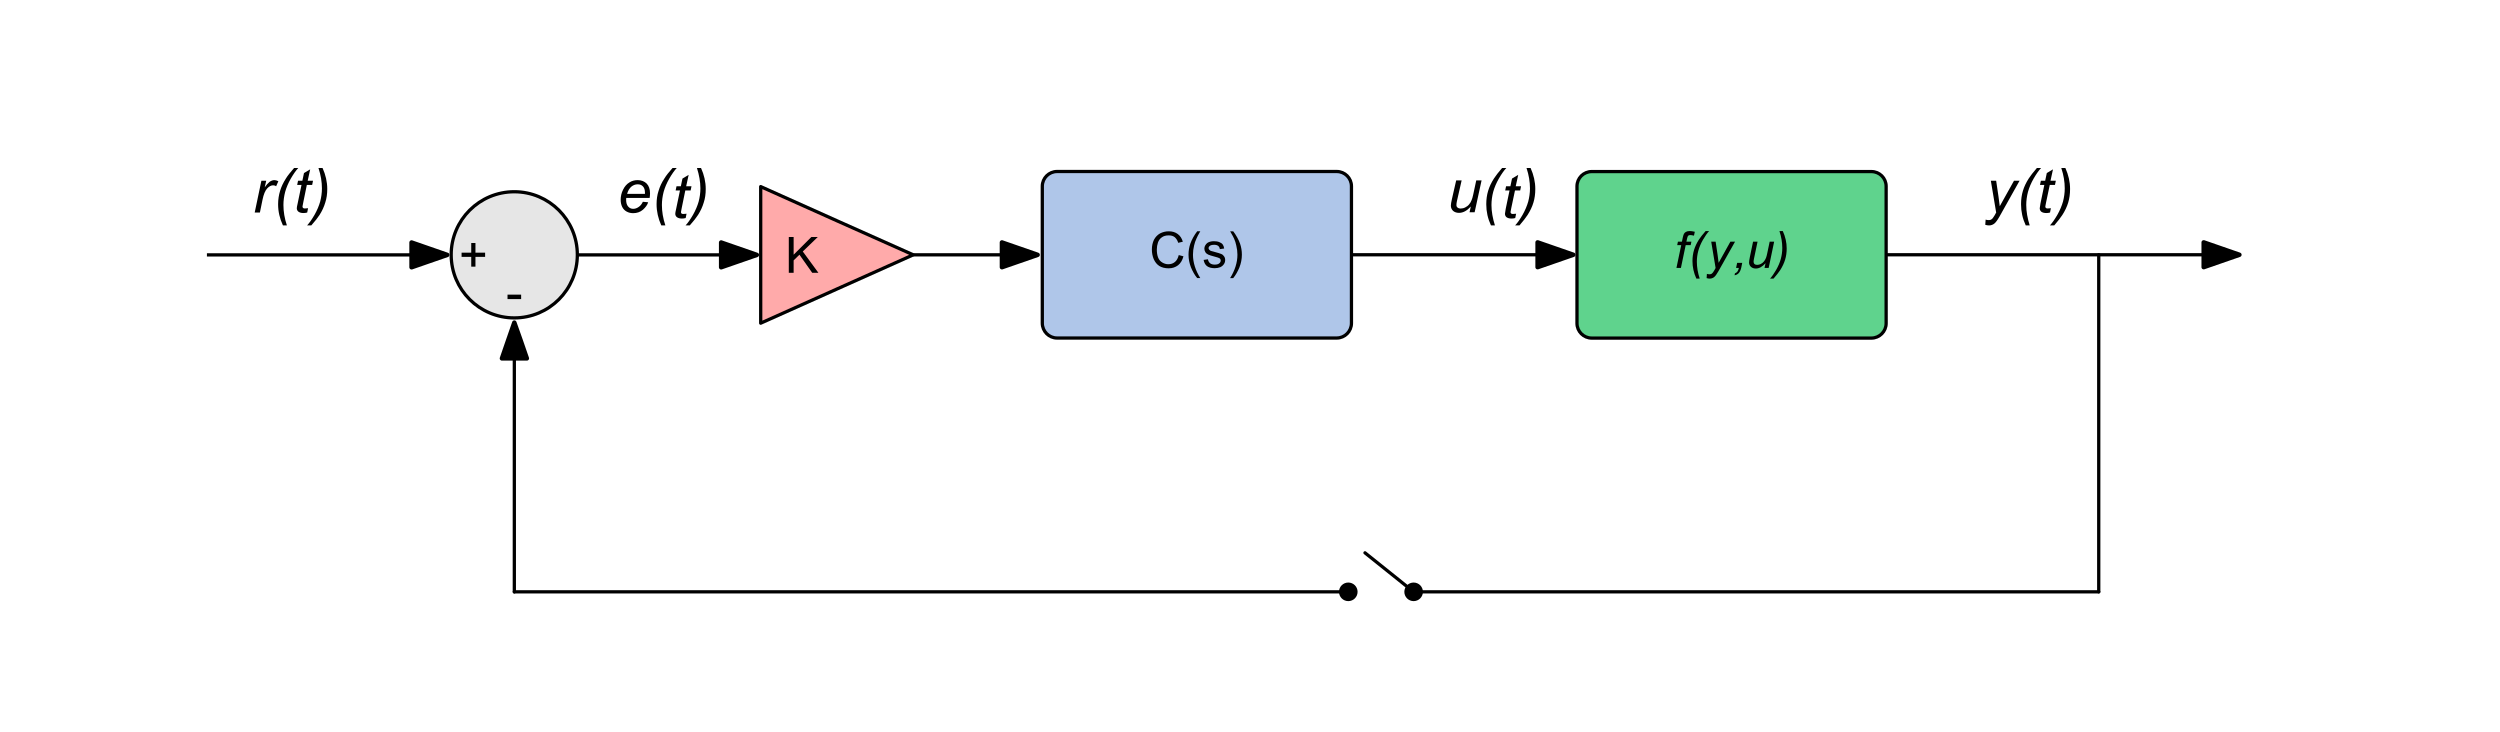<?xml version="1.0" encoding="UTF-8" standalone="no"?>
<!-- Creator: CorelDRAW X6 -->

<svg
   xmlns:dc="http://purl.org/dc/elements/1.1/"
   xmlns:cc="http://creativecommons.org/ns#"
   xmlns:rdf="http://www.w3.org/1999/02/22-rdf-syntax-ns#"
   xmlns:svg="http://www.w3.org/2000/svg"
   xmlns="http://www.w3.org/2000/svg"
   xmlns:sodipodi="http://sodipodi.sourceforge.net/DTD/sodipodi-0.dtd"
   xmlns:inkscape="http://www.inkscape.org/namespaces/inkscape"
   xml:space="preserve"
   width="714.898"
   height="209.303"
   version="1.1"
   style="fill-rule:evenodd"
   viewBox="0 0 20192.3 5911.9"
   id="svg2985"
   inkscape:version="0.92.3pre0 (f5a6572, 2018-03-03)"
   sodipodi:docname="diagram5Opened.svg"><sodipodi:namedview
     pagecolor="#ffffff"
     bordercolor="#666666"
     borderopacity="1"
     objecttolerance="10"
     gridtolerance="10"
     guidetolerance="10"
     inkscape:pageopacity="0"
     inkscape:pageshadow="2"
     inkscape:window-width="1920"
     inkscape:window-height="1017"
     id="namedview3080"
     showgrid="false"
     inkscape:zoom="1.2309637"
     inkscape:cx="83.792335"
     inkscape:cy="50.521644"
     inkscape:window-x="-8"
     inkscape:window-y="-8"
     inkscape:window-maximized="1"
     inkscape:current-layer="svg2985"
     inkscape:snap-bbox="false"
     inkscape:bbox-paths="false"
     inkscape:snap-bbox-edge-midpoints="true"
     inkscape:snap-bbox-midpoints="true"
     inkscape:document-units="mm"
     units="px"
     fit-margin-left="0.5"
     fit-margin-top="0.5"
     fit-margin-right="0.5"
     fit-margin-bottom="0.5"
     inkscape:object-nodes="true"
     inkscape:object-paths="true"
     inkscape:snap-intersection-paths="true"
     inkscape:snap-smooth-nodes="true"
     inkscape:snap-midpoints="true"
     inkscape:snap-object-midpoints="true"
     inkscape:snap-center="true" /><defs
     id="defs2987"><style
       type="text/css"
       id="style2989">
   
    .str1 {stroke:#373435;stroke-width:26.481}
    .str0 {stroke:black;stroke-width:26.481}
    .str4 {stroke:black;stroke-width:26.481;stroke-linecap:round}
    .str3 {stroke:black;stroke-width:26.481;stroke-linecap:round;stroke-linejoin:round}
    .str2 {stroke:black;stroke-width:26.521;stroke-linecap:round;stroke-linejoin:round}
    .str5 {stroke:black;stroke-width:36.239;stroke-linecap:round;stroke-linejoin:round}
    .fil6 {fill:none}
    .fil3 {fill:#FFF688}
    .fil7 {fill:black}
    .fil0 {fill:#5FD38D}
    .fil2 {fill:#AFC6E9}
    .fil5 {fill:#E6E6E6}
    .fil4 {fill:#FFAAAA}
    .fil1 {fill:black;fill-rule:nonzero}
   
  </style></defs><path
     style="fill:#5fd38d;stroke:#000000;stroke-width:26.481"
     inkscape:connector-curvature="0"
     id="path2993"
     d="m 12856.301,1385.77 2259,0 c 66,0 119,53 119,119 l 0,1107 c 0,65 -53,119 -119,119 l -2259,0 c -66,0 -119,-54 -119,-119 l 0,-1107 c 0,-66 53,-119 119,-119 z"
     class="fil0 str0" /><path
     style="fill:#000000;fill-rule:nonzero"
     inkscape:connector-curvature="0"
     d="m 2057.052,1716.77 54,-257 39,0 -12,53 c 14,-20 27,-34 39,-44 13,-9 26,-14 39,-14 9,0 20,3 32,9 l -18,41 c -7,-6 -16,-8 -24,-8 -16,0 -32,8 -48,25 -16,17 -29,48 -38,92 l -21,103 -42,0 z"
     class="fil1"
     id="text2999" /><path
     style="fill:#000000;fill-rule:nonzero"
     inkscape:connector-curvature="0"
     d="m 2285.052,1820.77 c -26,-56 -39,-112 -39,-171 0,-39 6,-75 16,-108 10,-34 26,-67 47,-100 13,-22 36,-50 66,-85 l 34,0 c -19,20 -39,49 -60,85 -21,37 -36,72 -46,108 -9,35 -14,70 -14,106 0,53 9,108 28,165 l -32,0 z"
     class="fil1"
     id="path3018" /><path
     style="fill:#000000;fill-rule:nonzero"
     inkscape:connector-curvature="0"
     d="m 2488.052,1681.77 -7,35 c -11,3 -21,4 -31,4 -17,0 -31,-4 -41,-12 -8,-7 -12,-16 -12,-27 0,-5 2,-18 7,-39 l 31,-149 -35,0 7,-34 35,0 13,-62 50,-30 -20,92 43,0 -7,34 -43,0 -29,142 c -4,18 -6,29 -6,32 0,6 2,10 5,12 3,3 7,4 14,4 10,0 18,-1 26,-2 z"
     class="fil1"
     id="path3020" /><path
     style="fill:#000000;fill-rule:nonzero"
     inkscape:connector-curvature="0"
     d="m 2605.052,1356.77 c 25,56 38,112 38,170 0,40 -5,76 -16,109 -10,34 -25,67 -46,100 -14,22 -36,50 -67,85 l -34,0 c 19,-20 39,-49 60,-85 21,-37 36,-73 46,-108 9,-35 14,-70 14,-106 0,-53 -9,-108 -28,-165 l 33,0 z"
     class="fil1"
     id="path3022" /><g
     id="g4245"
     transform="translate(169.474,-403.254)"><path
       id="text3007"
       class="fil1"
       d="m 15865.479,2219.024 3,-42 c 9,3 17,4 26,4 9,0 16,-2 21,-6 8,-5 15,-15 24,-30 l 14,-25 -43,-257 43,0 19,129 c 4,26 7,51 10,77 l 115,-206 45,0 -163,291 c -16,28 -30,47 -42,56 -12,9 -26,14 -42,14 -10,0 -20,-2 -30,-5 z"
       inkscape:connector-curvature="0"
       style="fill:#000000;fill-rule:nonzero" /><path
       id="path3032"
       class="fil1"
       d="m 16192.479,2224.024 c -26,-56 -38,-112 -38,-171 0,-39 5,-75 15,-108 10,-34 26,-67 47,-100 14,-22 36,-50 66,-85 l 34,0 c -19,20 -39,49 -60,85 -21,37 -36,72 -46,108 -9,35 -14,70 -14,106 0,53 10,108 28,165 l -32,0 z"
       inkscape:connector-curvature="0"
       style="fill:#000000;fill-rule:nonzero" /><path
       id="path3034"
       class="fil1"
       d="m 16395.479,2085.024 -7,35 c -10,3 -21,4 -30,4 -18,0 -32,-4 -42,-12 -7,-7 -11,-16 -11,-27 0,-5 2,-18 6,-39 l 31,-149 -35,0 7,-34 35,0 13,-62 50,-30 -20,92 43,0 -7,34 -42,0 -30,142 c -4,18 -6,29 -6,32 0,6 2,10 5,12 3,3 8,4 14,4 10,0 19,-1 26,-2 z"
       inkscape:connector-curvature="0"
       style="fill:#000000;fill-rule:nonzero" /><path
       id="path3036"
       class="fil1"
       d="m 16512.479,1760.024 c 25,56 38,112 38,170 0,40 -5,76 -15,109 -10,34 -26,67 -47,100 -14,22 -36,50 -66,85 l -35,0 c 19,-20 39,-49 60,-85 21,-37 36,-73 46,-108 9,-35 14,-70 14,-106 0,-53 -9,-108 -28,-165 l 33,0 z"
       inkscape:connector-curvature="0"
       style="fill:#000000;fill-rule:nonzero" /></g><g
     id="g4251"
     transform="translate(169.474,-451.93)"><path
       id="text3011"
       class="fil1"
       d="m 11710.022,2120.2 c -31,34 -62,51 -95,51 -19,0 -35,-5 -48,-16 -12,-12 -18,-26 -18,-42 0,-11 3,-29 9,-55 l 34,-149 44,0 -38,167 c -3,13 -4,24 -4,32 0,9 3,16 9,20 6,5 14,8 26,8 12,0 25,-3 36,-9 12,-6 23,-14 31,-24 9,-10 16,-22 21,-36 4,-8 8,-24 13,-46 l 24,-112 43,0 -56,257 -41,0 10,-46 z"
       inkscape:connector-curvature="0"
       style="fill:#000000;fill-rule:nonzero" /><path
       id="path3039"
       class="fil1"
       d="m 11873.022,2272.7 c -26,-56 -38,-112 -38,-171 0,-39 5,-75 15,-108 10,-34 26,-67 47,-100 14,-22 36,-50 66,-85 l 34,0 c -19,20 -39,49 -60,85 -21,37 -36,72 -46,108 -9,35 -14,70 -14,106 0,53 10,108 28,165 l -32,0 z"
       inkscape:connector-curvature="0"
       style="fill:#000000;fill-rule:nonzero" /><path
       id="path3041"
       class="fil1"
       d="m 12076.022,2178.2 -7,35 c -10,3 -21,4 -30,4 -18,0 -32,-4 -42,-12 -7,-7 -11,-16 -11,-27 0,-5 2,-18 6,-39 l 31,-149 -35,0 7,-34 35,0 13,-62 50,-30 -20,92 43,0 -7,34 -42,0 -30,142 c -4,18 -6,29 -6,32 0,6 2,10 5,12 3,3 8,4 14,4 10,0 19,-1 26,-2 z"
       inkscape:connector-curvature="0"
       style="fill:#000000;fill-rule:nonzero" /><path
       id="path3043"
       class="fil1"
       d="m 12193.022,1808.7 c 25,56 38,112 38,170 0,40 -5,76 -15,109 -10,34 -26,67 -47,100 -14,22 -36,50 -66,85 l -35,0 c 19,-20 39,-49 60,-85 21,-37 36,-73 46,-108 9,-35 14,-70 14,-106 0,-53 -9,-108 -28,-165 l 33,0 z"
       inkscape:connector-curvature="0"
       style="fill:#000000;fill-rule:nonzero" /></g><path
     style="fill:#000000;fill-rule:nonzero"
     inkscape:connector-curvature="0"
     d="m 5192.052,1629.77 43,4 c -6,21 -21,41 -42,60 -22,19 -49,28 -79,28 -19,0 -37,-4 -53,-13 -15,-8 -28,-21 -36,-38 -8,-17 -12,-36 -12,-57 0,-28 6,-55 19,-81 13,-27 30,-46 51,-59 20,-13 43,-19 67,-19 30,0 55,10 73,28 18,19 27,45 27,78 0,12 -1,25 -3,38 l -189,0 c -1,5 -1,10 -1,14 0,24 5,42 16,55 11,13 25,19 41,19 15,0 30,-5 44,-15 15,-10 26,-24 34,-42 z m -127,-64 144,0 c 0,-5 0,-8 0,-10 0,-22 -5,-38 -16,-50 -11,-12 -25,-17 -43,-17 -18,0 -35,6 -51,19 -15,13 -27,32 -34,58 z"
     class="fil1"
     id="text3015" /><path
     style="fill:#000000;fill-rule:nonzero"
     inkscape:connector-curvature="0"
     d="m 5341.052,1820.77 c -25,-56 -38,-112 -38,-171 0,-39 5,-75 16,-108 10,-34 25,-67 47,-100 13,-22 35,-50 66,-85 l 34,0 c -19,20 -39,49 -60,85 -21,37 -36,72 -46,108 -9,35 -14,70 -14,106 0,53 9,108 28,165 l -33,0 z"
     class="fil1"
     id="path3046" /><path
     style="fill:#000000;fill-rule:nonzero"
     inkscape:connector-curvature="0"
     d="m 5545.052,1726.27 -7,35 c -11,3 -21,4 -31,4 -17,0 -31,-4 -41,-12 -8,-7 -12,-16 -12,-27 0,-5 2,-18 7,-39 l 31,-149 -35,0 7,-34 35,0 13,-62 50,-30 -20,92 43,0 -7,34 -43,0 -29,142 c -4,18 -6,29 -6,32 0,6 2,10 4,12 3,3 8,4 15,4 10,0 18,-1 26,-2 z"
     class="fil1"
     id="path3048" /><path
     style="fill:#000000;fill-rule:nonzero"
     inkscape:connector-curvature="0"
     d="m 5662.052,1356.77 c 25,56 38,112 38,170 0,40 -5,76 -16,109 -10,34 -25,67 -46,100 -14,22 -36,50 -67,85 l -34,0 c 19,-20 39,-49 60,-85 21,-37 36,-73 46,-108 9,-35 14,-70 14,-106 0,-53 -10,-108 -28,-165 l 33,0 z"
     class="fil1"
     id="path3050" /><polygon
     style="fill:#ffaaaa;stroke:#000000;stroke-width:26.521;stroke-linecap:round;stroke-linejoin:round"
     transform-center-x="-6.106"
     randomized="0"
     rounded="0"
     flatsided="false"
     arg2="1.047"
     arg1="0"
     r2="18.947"
     r1="37.894"
     cy="502.334"
     cx="128.794"
     sides="3"
     type="star"
     role="line"
     linespacing="125%"
     points="6211,2503 5595,2779 4979,3055 4979,2503 4979,1952 5595,2228 "
     class="fil4 str2"
     id="path5408"
     transform="translate(1165.01,-444.73)" /><polygon
     style="fill:#000000;fill-rule:nonzero"
     points="5206,2648 5206,2359 5245,2359 5245,2502 5388,2359 5440,2359 5319,2476 5445,2648 5395,2648 5292,2502 5245,2548 5245,2648 "
     class="fil1"
     id="text3019"
     transform="translate(1165.01,-444.73)" /><path
     style="fill:#e6e6e6;stroke:#000000;stroke-width:26.481"
     inkscape:connector-curvature="0"
     type="arc"
     cx="535.886"
     cy="513.951"
     rx="15.152"
     ry="15.152"
     d="m 4663.052,2057.769 c 0,282 -228,510 -509,510 -282,0 -510,-228 -510,-510 0,-281 228,-509 510,-509 281,0 509,228 509,509 z"
     class="fil5 str0"
     id="path3822" /><line
     style="fill:none;stroke:#000000;stroke-width:26.481"
     connector-curvature="0"
     y2="2058.27"
     x2="8092.589"
     y1="2058.27"
     x1="7376.01"
     class="fil6 str0"
     id="path3824" /><line
     style="fill:none;stroke:#000000;stroke-width:26.481"
     connector-curvature="0"
     y2="2057.77"
     x2="17871.359"
     y1="2057.77"
     x1="15234.303"
     class="fil6 str0"
     id="path4270" /><line
     style="fill:none;stroke:#000000;stroke-width:26.481;stroke-linecap:round;stroke-linejoin:round"
     connector-curvature="0"
     y2="4780.27"
     x2="4154.052"
     y1="4780.27"
     x1="10854.061"
     class="fil6 str3"
     id="path4276" /><line
     style="fill:none;stroke:#000000;stroke-width:26.481;stroke-linecap:round;stroke-linejoin:round"
     connector-curvature="0"
     y2="2057.77"
     x2="16951.49"
     y1="4780.27"
     x1="16951.49"
     class="fil6 str3"
     id="path4278" /><line
     style="fill:none;stroke:#000000;stroke-width:26.481;stroke-linecap:round"
     connector-curvature="0"
     y2="4780.77"
     x2="4154.052"
     y1="2621.771"
     x1="4154.052"
     class="fil6 str4"
     id="path4646" /><polygon
     style="fill:#000000;fill-rule:nonzero"
     points="2169,2599 2135,2599 2135,2520 2057,2520 2057,2486 2135,2486 2135,2408 2169,2408 2169,2486 2247,2486 2247,2520 2169,2520 "
     class="fil1"
     id="text5390"
     transform="translate(1671.052,-445.23)" /><polygon
     style="fill:#000000;fill-rule:nonzero"
     points="2538,2861 2428,2861 2428,2825 2538,2825 "
     class="fil1"
     id="text5394"
     transform="translate(1671.052,-445.23)" /><line
     style="fill:none;stroke:#000000;stroke-width:26.481"
     connector-curvature="0"
     y2="2058.771"
     x2="5906.172"
     y1="2058.771"
     x1="4667.359"
     class="fil6 str0"
     id="path5410" /><line
     style="fill:none;stroke:#000000;stroke-width:26.481"
     connector-curvature="0"
     y2="2058.771"
     x2="3590.052"
     y1="2058.771"
     x1="1671.052"
     class="fil6 str0"
     id="path5412" /><polygon
     style="fill:#000000;stroke:#000000;stroke-width:36.239;stroke-linecap:round;stroke-linejoin:round"
     transform-center-x="-1.429"
     randomized="0"
     rounded="0"
     flatsided="false"
     arg2="1.047"
     arg1="0"
     r2="3.037"
     r1="6.074"
     cy="45.856"
     cx="49.286"
     sides="3"
     type="star"
     points="1797,2454 1941,2504 1797,2554 1653,2604 1653,2504 1653,2404 "
     class="fil7 str5"
     id="path5980"
     transform="translate(1671.052,-445.23)" /><polygon
     style="fill:#000000;stroke:#000000;stroke-width:36.239;stroke-linecap:round;stroke-linejoin:round"
     transform-center-x="-1.429"
     randomized="0"
     rounded="0"
     flatsided="false"
     arg2="1.047"
     arg1="0"
     r2="3.037"
     r1="6.074"
     cy="45.856"
     cx="49.286"
     sides="3"
     type="star"
     points="2433,3195 2483,3051 2534,3195 2584,3340 2483,3340 2383,3340 "
     class="fil7 str5"
     id="path5980_0"
     transform="translate(1671.052,-445.23)" /><polygon
     style="fill:#000000;stroke:#000000;stroke-width:36.239;stroke-linecap:round;stroke-linejoin:round"
     transform-center-x="-1.429"
     randomized="0"
     rounded="0"
     flatsided="false"
     arg2="1.047"
     arg1="0"
     r2="3.037"
     r1="6.074"
     cy="45.856"
     cx="49.286"
     sides="3"
     type="star"
     points="4662,2604 4662,2504 4662,2404 4806,2454 4950,2504 4806,2554 "
     class="fil7 str5"
     id="path5980_1"
     transform="translate(1162.63,-445.23)" /><polygon
     style="fill:#000000;stroke:#000000;stroke-width:36.239;stroke-linecap:round;stroke-linejoin:round"
     transform-center-x="-1.429"
     randomized="0"
     rounded="0"
     flatsided="false"
     arg2="1.047"
     arg1="0"
     r2="3.037"
     r1="6.074"
     cy="45.856"
     cx="49.286"
     sides="3"
     type="star"
     points="15371,2387 15515,2437 15659,2487 15515,2537 15371,2587 15371,2487 "
     class="fil7 str5"
     id="path5980_5"
     transform="translate(2428.357,-429.23)" /><circle
     style="fill:#000000;stroke:#000000;stroke-width:28.246;stroke-linecap:round;stroke-linejoin:round;stroke-miterlimit:4;stroke-dasharray:none;stroke-opacity:1"
     id="path3084"
     cx="10890.048"
     cy="4780.27"
     r="60.939" /><circle
     id="path3149"
     style="fill:#000000;stroke:#000000;stroke-width:28.246;stroke-linecap:round;stroke-linejoin:round;stroke-miterlimit:4;stroke-dasharray:none;stroke-opacity:1"
     cx="11417.805"
     cy="4780.27"
     r="60.939" /><line
     id="line3151"
     class="fil6 str3"
     x1="16951.49"
     y1="4780.27"
     x2="11417.805"
     y2="4780.27"
     connector-curvature="0"
     style="fill:none;stroke:#000000;stroke-width:26.481;stroke-linecap:round;stroke-linejoin:round" /><path
     style="fill:#afc6e9;fill-rule:evenodd;stroke:#000000;stroke-width:26.481"
     inkscape:connector-curvature="0"
     id="path2999"
     role="line"
     linespacing="125%"
     d="m 8537.589,1385.27 2259,0 c 66,0 119,53 119,119 l 0,1106 c 0,66 -53,120 -119,120 l -2259,0 c -65,0 -119,-54 -119,-120 l 0,-1106 c 0,-66 54,-119 119,-119 z"
     class="fil2 str0" /><path
     style="fill:#000000;fill-rule:nonzero"
     inkscape:connector-curvature="0"
     d="m 9520.589,2060.269 38,10 c -8,31 -22,55 -43,72 -21,16 -46,25 -76,25 -31,0 -57,-7 -76,-19 -20,-13 -34,-31 -45,-55 -10,-25 -15,-50 -15,-78 0,-30 6,-56 17,-79 12,-22 28,-39 49,-51 22,-11 45,-17 70,-17 29,0 53,7 73,22 20,15 33,35 41,62 l -37,9 c -7,-21 -17,-36 -29,-46 -13,-10 -29,-14 -48,-14 -23,0 -41,5 -56,16 -15,10 -25,25 -31,42 -6,18 -9,37 -9,56 0,24 3,46 10,64 7,19 19,32 34,41 15,9 31,14 48,14 22,0 40,-6 55,-19 14,-12 24,-30 30,-55 z"
     class="fil1"
     id="text2991" /><path
     style="fill:#000000;fill-rule:nonzero"
     inkscape:connector-curvature="0"
     d="m 9669.589,2246.269 c -20,-24 -36,-53 -50,-86 -13,-33 -20,-68 -20,-103 0,-31 5,-61 15,-90 12,-33 30,-66 55,-99 l 25,0 c -16,27 -26,47 -31,59 -8,18 -15,36 -19,56 -6,25 -9,49 -9,74 0,63 20,126 59,189 l -25,0 z"
     class="fil1"
     id="path3002" /><path
     style="fill:#000000;fill-rule:nonzero"
     inkscape:connector-curvature="0"
     d="m 9721.589,2099.269 35,-5 c 2,14 8,24 17,32 9,7 21,11 37,11 17,0 29,-3 37,-10 8,-6 12,-14 12,-23 0,-8 -4,-15 -11,-19 -5,-3 -17,-7 -36,-12 -26,-7 -44,-12 -54,-17 -10,-5 -18,-11 -23,-20 -5,-8 -8,-18 -8,-28 0,-9 2,-18 7,-26 4,-8 10,-14 17,-20 5,-4 13,-7 22,-10 10,-3 20,-4 31,-4 16,0 31,2 43,7 13,5 22,11 28,19 6,8 10,19 12,33 l -35,5 c -1,-11 -6,-20 -13,-26 -8,-6 -19,-9 -32,-9 -17,0 -28,3 -35,8 -7,5 -11,12 -11,19 0,4 2,9 5,12 3,4 7,7 13,10 4,1 14,4 32,9 25,6 42,12 52,16 10,4 18,11 23,19 6,8 9,18 9,30 0,12 -3,23 -10,33 -7,11 -17,19 -30,25 -13,5 -28,8 -44,8 -28,0 -48,-6 -63,-17 -14,-11 -23,-28 -27,-50 z"
     class="fil1"
     id="path3004" /><path
     style="fill:#000000;fill-rule:nonzero"
     inkscape:connector-curvature="0"
     d="m 9960.589,2246.269 -25,0 c 39,-63 59,-126 59,-189 0,-24 -3,-49 -9,-73 -4,-20 -10,-39 -18,-57 -5,-12 -16,-31 -32,-59 l 25,0 c 25,33 43,66 55,99 10,29 15,59 15,90 0,35 -7,70 -20,103 -14,33 -30,62 -50,86 z"
     class="fil1"
     id="path3006" /><polygon
     transform="translate(225.589,-445.73)"
     style="fill:#000000;fill-rule:evenodd;stroke:#000000;stroke-width:36.239;stroke-linecap:round;stroke-linejoin:round"
     transform-center-x="-1.429"
     randomized="0"
     rounded="0"
     flatsided="false"
     arg2="1.047"
     arg1="0"
     r2="3.037"
     r1="6.074"
     cy="45.856"
     cx="49.286"
     sides="3"
     type="star"
     points="7867,2404 8011,2454 8155,2504 8011,2554 7867,2604 7867,2504 "
     class="fil7 str5"
     id="path5980_2-1" /><line
     id="line3118"
     class="fil6 str0"
     x1="10915.588"
     y1="2057.77"
     x2="12419.188"
     y2="2057.77"
     connector-curvature="0"
     style="fill:none;stroke:#000000;stroke-width:26.481" /><polygon
     id="polygon3120"
     class="fil7 str5"
     points="7867,2604 7867,2504 7867,2404 8011,2454 8155,2504 8011,2554 "
     type="star"
     sides="3"
     cx="49.286"
     cy="45.856"
     r1="6.074"
     r2="3.037"
     arg1="0"
     arg2="1.047"
     flatsided="false"
     rounded="0"
     randomized="0"
     transform-center-x="-1.429"
     style="fill:#000000;fill-rule:evenodd;stroke:#000000;stroke-width:36.239;stroke-linecap:round;stroke-linejoin:round"
     transform="translate(4552.188,-446.23)" /><line
     style="fill:none;stroke:#000000;stroke-width:26.481;stroke-linecap:round;stroke-linejoin:round"
     connector-curvature="0"
     y2="4465.257"
     x2="11024.914"
     y1="4780.27"
     x1="11417.805"
     class="fil6 str3"
     id="line3153"
     inkscape:transform-center-x="206.77581"
     inkscape:transform-center-y="-165.78955" /><g
     style="font-style:normal;font-weight:normal;font-size:409.384px;line-height:125%;font-family:sans-serif;letter-spacing:0px;word-spacing:0px;fill:#000000;fill-opacity:1;fill-rule:evenodd;stroke:none;stroke-width:1px;stroke-linecap:butt;stroke-linejoin:miter;stroke-opacity:1"
     id="text4200"
     transform="translate(734.381,-451.93)"><g
       id="g4204"><path
         inkscape:connector-curvature="0"
         id="path4233"
         style="font-style:italic;font-variant:normal;font-weight:normal;font-stretch:normal;font-family:Arial;-inkscape-font-specification:'Arial Italic'"
         d="m 12806.154,2616.144 38.579,-184.303 -32.383,0 5.797,-27.985 32.383,0 6.197,-30.184 q 4.798,-22.588 9.795,-32.583 5.197,-9.995 16.591,-16.391 11.594,-6.596 31.384,-6.596 13.792,0 39.979,5.797 l -6.597,31.583 q -18.39,-4.798 -30.784,-4.798 -10.594,0 -16.191,5.397 -5.397,5.197 -9.395,24.987 l -4.798,22.788 40.379,0 -5.797,27.985 -40.379,0 -38.579,184.303 -36.181,0 z" /><path
         inkscape:connector-curvature="0"
         id="path4235"
         style="font-style:italic;font-variant:normal;font-weight:normal;font-stretch:normal;font-family:Arial;-inkscape-font-specification:'Arial Italic'"
         d="m 12967.069,2702.299 q -31.384,-68.764 -31.384,-141.326 0,-48.374 12.594,-89.953 12.793,-41.778 38.779,-82.556 17.191,-27.186 54.971,-70.363 l 28.186,0 q -23.388,24.987 -49.574,70.363 -25.987,45.376 -37.78,89.153 -11.794,43.777 -11.794,87.954 0,65.965 22.988,136.728 l -26.986,0 z" /><path
         inkscape:connector-curvature="0"
         id="path4237"
         style="font-style:italic;font-variant:normal;font-weight:normal;font-stretch:normal;font-family:Arial;-inkscape-font-specification:'Arial Italic'"
         d="m 13525.675,2577.765 q -38.18,43.177 -78.159,43.177 -24.587,0 -39.779,-13.993 -14.992,-14.193 -14.992,-34.582 0,-13.393 6.797,-45.976 l 25.586,-122.535 36.181,0 -28.385,135.728 q -3.598,16.991 -3.598,26.386 0,11.994 7.196,18.79 7.396,6.596 21.589,6.596 15.192,0 29.584,-7.396 14.593,-7.396 24.987,-19.989 10.594,-12.593 17.191,-29.784 4.398,-10.994 10.195,-38.58 l 19.19,-91.752 36.18,0 -44.376,212.288 -33.383,0 7.996,-38.38 z" /><path
         inkscape:connector-curvature="0"
         id="path4239"
         style="font-style:italic;font-variant:normal;font-weight:normal;font-stretch:normal;font-family:Arial;-inkscape-font-specification:'Arial Italic'"
         d="m 13287.9,2616.144 8.595,-40.978 41.179,0 -7.396,35.781 q -6.797,32.183 -21.189,47.175 -14.193,14.992 -33.582,17.191 l 3.398,-15.792 q 23.787,-6.596 31.383,-43.377 l -22.388,0 z" /><path
         inkscape:connector-curvature="0"
         id="path4241"
         style="font-style:italic;font-variant:normal;font-weight:normal;font-stretch:normal;font-family:Arial;-inkscape-font-specification:'Arial Italic'"
         d="m 13049.925,2698.101 2.199,-33.982 q 11.194,3.198 21.788,3.198 10.994,0 17.791,-4.997 8.795,-6.597 19.19,-24.787 l 11.594,-20.789 -35.382,-212.888 35.582,0 15.991,107.344 q 4.798,31.783 8.196,63.566 l 94.95,-170.91 37.78,0 -135.329,240.473 q -19.589,35.181 -34.781,46.575 -15.192,11.394 -34.982,11.394 -12.593,0 -24.587,-4.198 z" /><path
         inkscape:connector-curvature="0"
         id="path4243"
         style="font-style:italic;font-variant:normal;font-weight:normal;font-stretch:normal;font-family:Arial;-inkscape-font-specification:'Arial Italic'"
         d="m 13665.101,2318.101 q 31.584,68.764 31.584,141.126 0,48.574 -12.794,90.153 -12.593,41.578 -38.579,82.557 -17.391,27.186 -54.971,70.363 l -28.185,0 q 23.187,-25.187 49.374,-70.563 26.186,-45.376 37.78,-88.953 11.793,-43.777 11.793,-88.154 0,-65.965 -22.987,-136.528 l 26.985,0 z" /></g></g></svg>